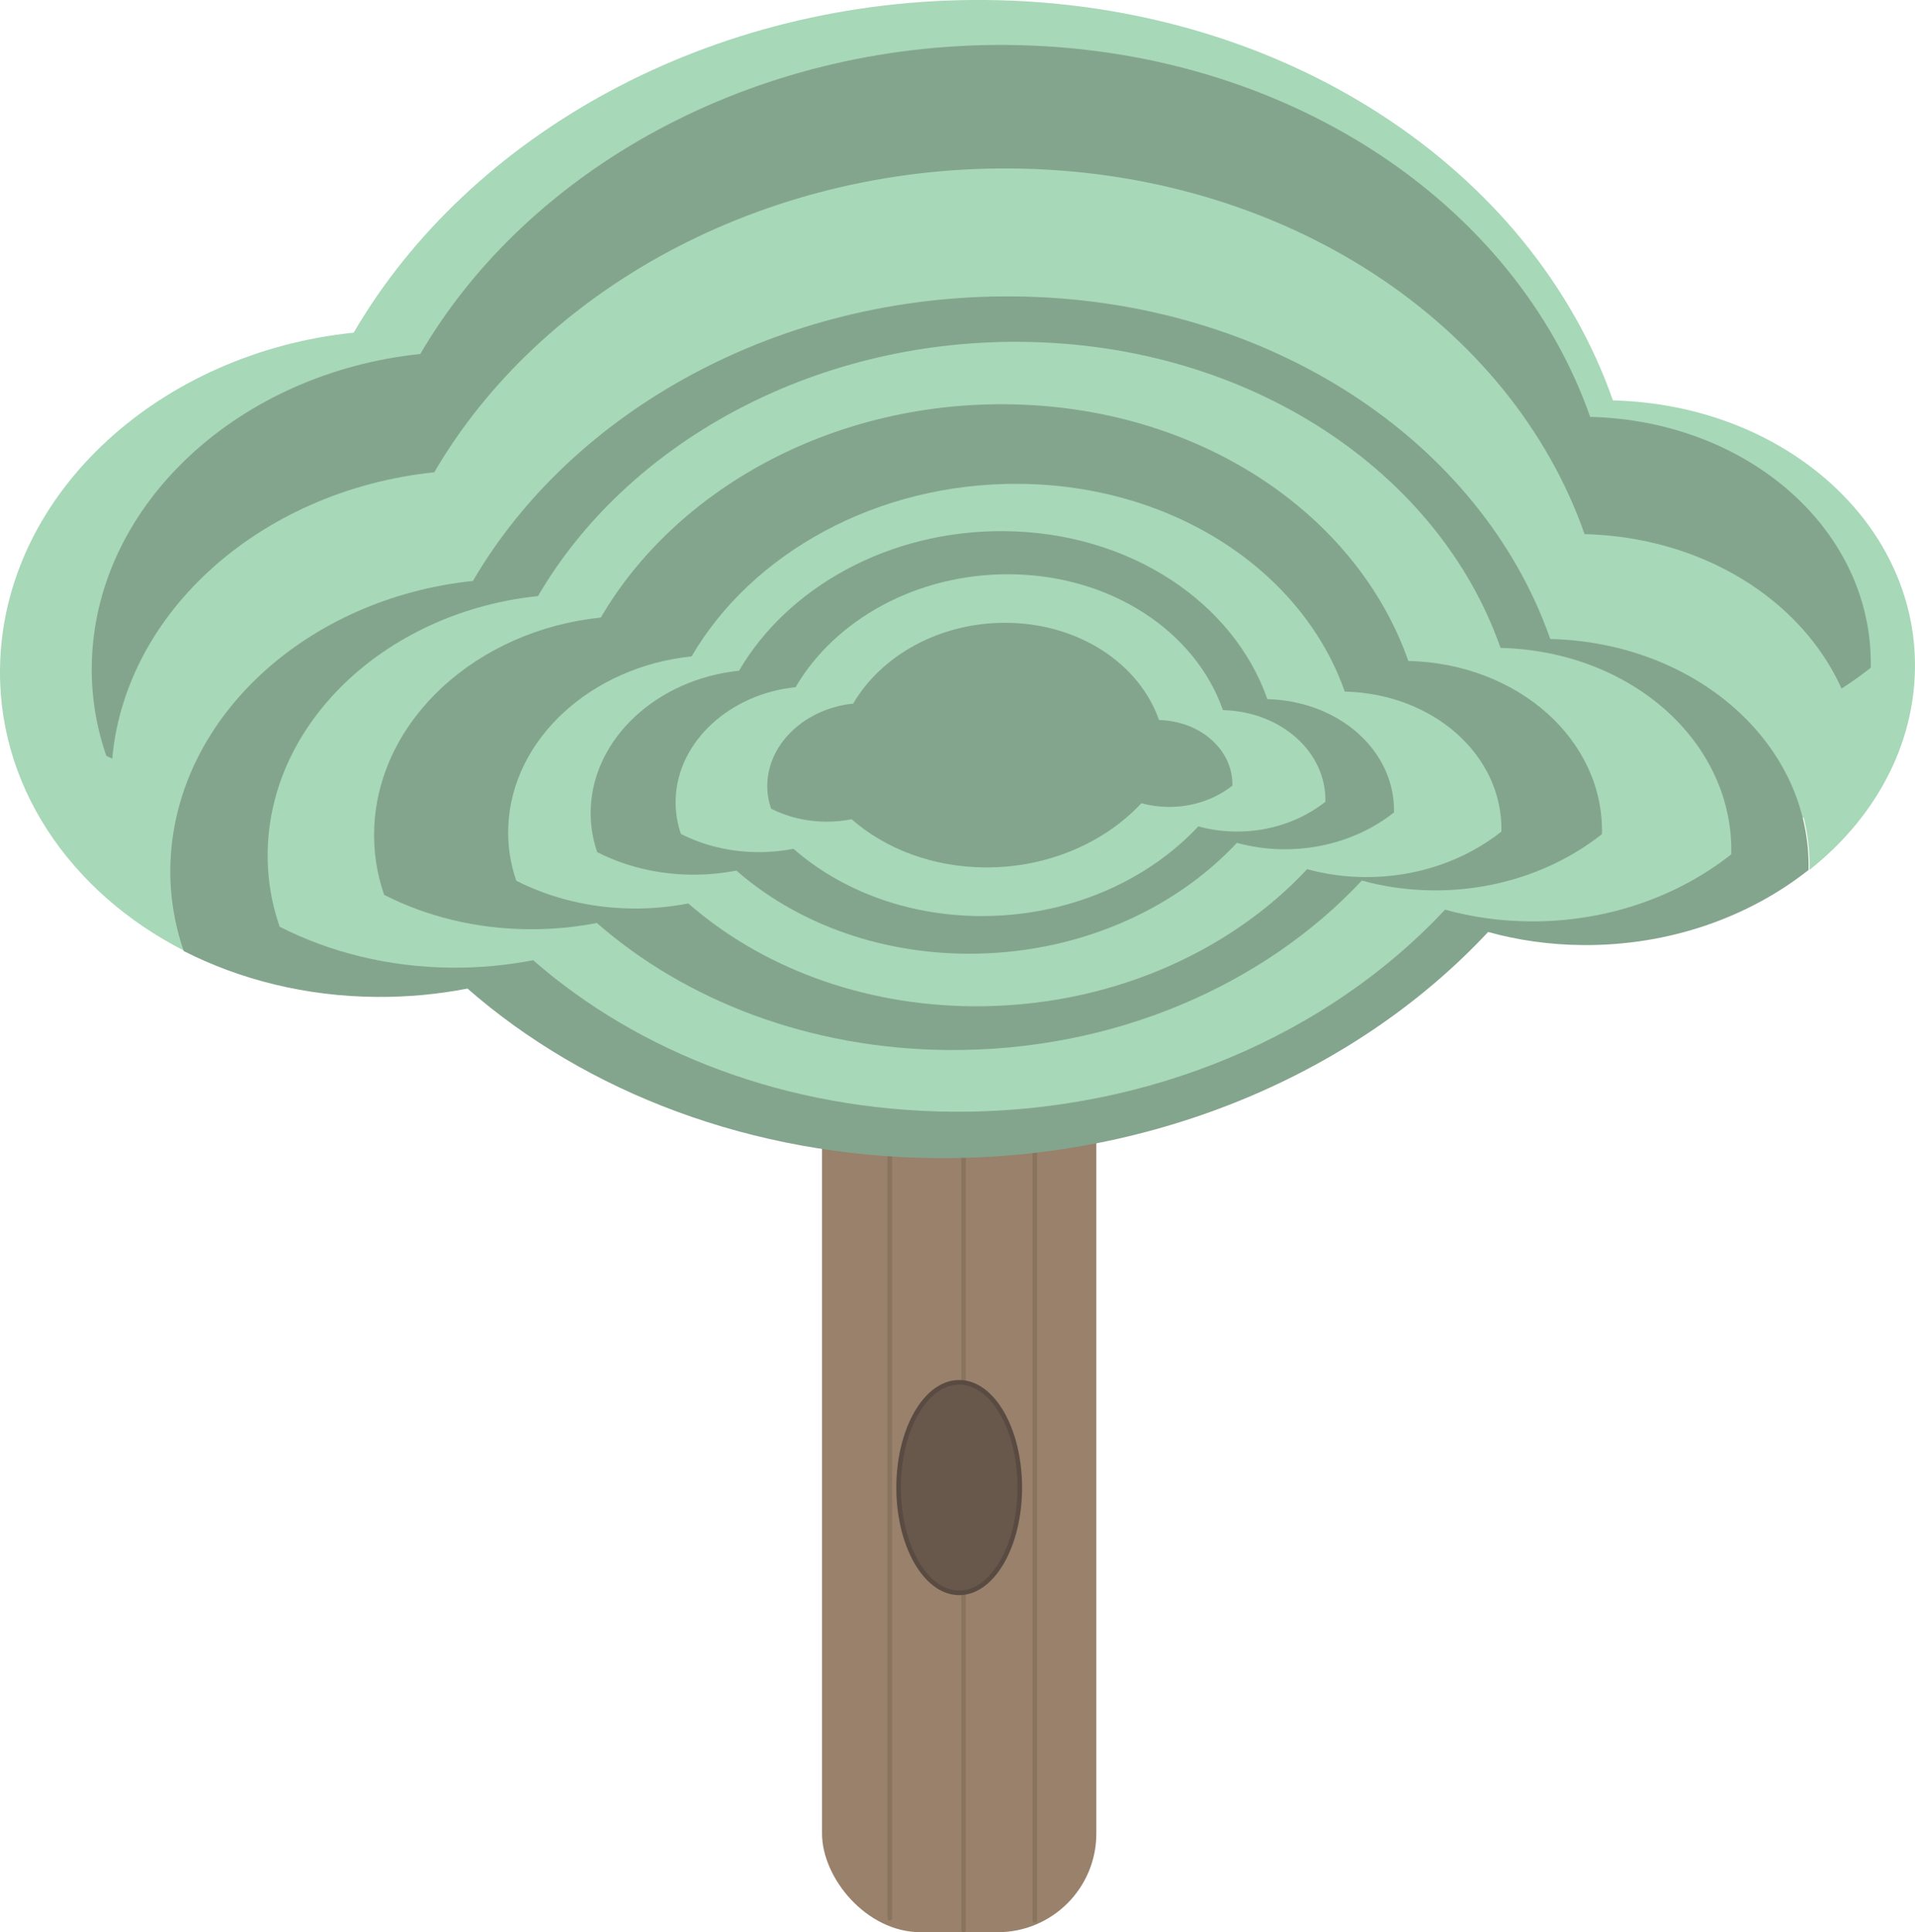 <?xml version="1.0" encoding="UTF-8"?>
<svg id="tree_icon.svg" xmlns="http://www.w3.org/2000/svg" viewBox="0 0 417 420.71">
  <defs>
    <style>
      .cls-1 {
        opacity: .33;
        stroke: #68584b;
      }

      .cls-1, .cls-2 {
        fill: #68584b;
        stroke-linecap: round;
        stroke-linejoin: round;
      }

      .cls-2 {
        stroke: #594b42;
      }

      .cls-3 {
        fill: #84a58d;
      }

      .cls-4 {
        fill: #99816b;
      }

      .cls-5 {
        fill: #a7d8b7;
      }
    </style>
  </defs>
  <rect id="trunk" class="cls-4" x="179" y="213.7" width="59.73" height="207.01" rx="21.47" ry="21.47"/>
  <line class="cls-1" x1="209.82" y1="251.93" x2="209.82" y2="420.25"/>
  <line class="cls-1" x1="225.33" y1="249.82" x2="225.33" y2="418.14"/>
  <line class="cls-1" x1="193.76" y1="249.35" x2="193.76" y2="417.67"/>
  <g>
    <path id="tree_leaves_1" data-name="tree leaves 1" class="cls-5" d="m351.22,87.18C333.65,37,279.73.5,214.43,0c-59.65-.45-112.24,29.26-137.41,72.43C35.06,76.77,1.55,106.95.05,143.82c-1.1,26.91,15.15,50.52,40.17,63.25-2.12-6.14-3.16-12.7-2.88-19.5,1.29-31.54,29.95-57.37,65.85-61.08,21.53-36.93,66.53-62.35,117.56-61.96,55.87.42,102,31.65,117.03,74.58,31.95.8,56.83,23.02,56.25,50.3,13.5-10.68,22.24-25.71,22.92-42.43,1.32-32.34-28-58.85-65.74-59.8Z"/>
    <path id="tree_leaves_2" data-name="tree leaves 2" class="cls-3" d="m346.27,90.78c-16.33-46.62-66.41-80.53-127.09-80.99-55.42-.42-104.28,27.19-127.66,67.29-38.98,4.03-70.11,32.07-71.5,66.32-.3,7.39.82,14.5,3.13,21.17,13.3,6.77,28.87,10.72,45.66,10.84,7.35.06,14.52-.64,21.44-1.97,27.99,24.47,67.09,39.75,110.92,40.08,52.38.4,99.76-20.62,130.43-53.46,7.05,1.95,14.59,3.04,22.45,3.09,20.44.15,39.25-6.63,53.31-17.76.63-29.62-26.39-53.75-61.08-54.62Z"/>
    <path id="tree_leaves_2-2" data-name="tree leaves 2" class="cls-5" d="m345.05,116.31c-16.05-45.84-65.3-79.18-124.96-79.63-54.49-.41-102.53,26.73-125.53,66.16-38.33,3.96-68.93,31.54-70.31,65.21-.3,7.26.81,14.26,3.08,20.82,13.08,6.65,28.39,10.54,44.9,10.66,7.23.05,14.28-.63,21.08-1.94,27.53,24.06,65.97,39.08,109.06,39.41,51.5.39,98.09-20.28,128.24-52.57,6.93,1.92,14.35,2.98,22.08,3.04,20.09.15,38.59-6.52,52.42-17.46.62-29.13-25.94-52.85-60.06-53.71Z"/>
    <path id="tree_leaves_2-3" data-name="tree leaves 2" class="cls-3" d="m337.57,139.12c-15.04-42.93-61.16-74.16-117.03-74.58-51.03-.39-96.03,25.04-117.56,61.96-35.9,3.71-64.56,29.54-65.85,61.08-.28,6.8.76,13.35,2.88,19.5,12.25,6.23,26.59,9.87,42.05,9.99,6.77.05,13.37-.59,19.74-1.82,25.78,22.54,61.78,36.6,102.14,36.91,48.23.37,91.87-18.99,120.11-49.23,6.49,1.8,13.44,2.8,20.68,2.85,18.82.14,36.14-6.11,49.09-16.35.58-27.28-24.3-49.5-56.25-50.3Z"/>
    <path id="tree_leaves_2-4" data-name="tree leaves 2" class="cls-5" d="m326.75,141.07c-13.43-38.36-54.64-66.26-104.56-66.64-45.6-.35-85.8,22.37-105.04,55.36-32.08,3.32-57.68,26.39-58.83,54.57-.25,6.08.68,11.93,2.57,17.42,10.94,5.57,23.76,8.82,37.57,8.92,6.05.05,11.95-.53,17.64-1.62,23.03,20.13,55.2,32.7,91.26,32.98,43.09.33,82.08-16.97,107.31-43.99,5.8,1.61,12,2.5,18.47,2.55,16.81.13,32.29-5.45,43.86-14.61.52-24.37-21.71-44.23-50.26-44.94Z"/>
    <path id="tree_leaves_2-5" data-name="tree leaves 2" class="cls-3" d="m306.67,143.92c-11.27-32.18-45.84-55.58-87.72-55.9-38.25-.29-71.98,18.77-88.11,46.44-26.91,2.78-48.39,22.14-49.35,45.78-.21,5.1.57,10.01,2.16,14.61,9.18,4.67,19.93,7.4,31.52,7.48,5.07.04,10.02-.44,14.8-1.36,19.32,16.89,46.31,27.43,76.56,27.66,36.15.27,68.85-14.24,90.02-36.9,4.87,1.35,10.07,2.09,15.5,2.14,14.11.11,27.09-4.58,36.79-12.26.43-20.45-18.21-37.1-42.16-37.7Z"/>
    <path id="tree_leaves_2-6" data-name="tree leaves 2" class="cls-5" d="m292.82,150.57c-9.12-26.03-37.08-44.96-70.95-45.22-30.94-.23-58.22,15.18-71.27,37.57-21.76,2.25-39.14,17.91-39.92,37.03-.17,4.12.46,8.1,1.75,11.82,7.43,3.78,16.12,5.98,25.49,6.05,4.1.03,8.11-.36,11.97-1.1,15.63,13.66,37.46,22.19,61.93,22.38,29.24.22,55.69-11.51,72.82-29.85,3.94,1.09,8.15,1.69,12.54,1.73,11.41.09,21.91-3.7,29.76-9.91.35-16.54-14.73-30.01-34.1-30.49Z"/>
    <path id="tree_leaves_2-7" data-name="tree leaves 2" class="cls-3" d="m275.97,152.22c-7.37-21.05-29.99-36.37-57.39-36.57-25.03-.19-47.09,12.28-57.65,30.39-17.61,1.82-31.66,14.48-32.29,29.95-.14,3.34.37,6.55,1.41,9.56,6.01,3.06,13.04,4.84,20.62,4.9,3.32.03,6.56-.29,9.68-.89,12.64,11.05,30.3,17.95,50.09,18.1,23.65.18,45.05-9.31,58.9-24.14,3.18.88,6.59,1.37,10.14,1.4,9.23.07,17.72-2.99,24.07-8.02.28-13.38-11.92-24.27-27.59-24.67Z"/>
    <path id="tree_leaves_2-8" data-name="tree leaves 2" class="cls-5" d="m266.3,154.62c-5.96-17.03-24.26-29.42-46.42-29.58-20.24-.15-38.09,9.93-46.63,24.58-14.24,1.47-25.61,11.72-26.12,24.23-.11,2.7.3,5.3,1.14,7.73,4.86,2.47,10.55,3.91,16.68,3.96,2.69.02,5.31-.23,7.83-.72,10.23,8.94,24.51,14.52,40.52,14.64,19.13.14,36.44-7.53,47.64-19.53,2.58.71,5.33,1.11,8.2,1.13,7.47.06,14.34-2.42,19.47-6.49.23-10.82-9.64-19.63-22.31-19.95Z"/>
    <path id="tree_leaves_2-9" data-name="tree leaves 2" class="cls-3" d="m252.39,156.78c-4.27-12.19-17.36-21.05-33.23-21.17-14.49-.11-27.26,7.11-33.38,17.59-10.19,1.05-18.33,8.39-18.69,17.34-.08,1.93.22,3.79.82,5.54,3.48,1.77,7.55,2.8,11.94,2.83,1.92.01,3.8-.17,5.6-.52,7.32,6.4,17.54,10.39,29,10.48,13.69.1,26.08-5.39,34.1-13.98,1.84.51,3.81.79,5.87.81,5.34.04,10.26-1.73,13.94-4.64.16-7.74-6.9-14.05-15.97-14.28Z"/>
  </g>
  <ellipse class="cls-2" cx="208.87" cy="323.9" rx="13.19" ry="22.92"/>
</svg>